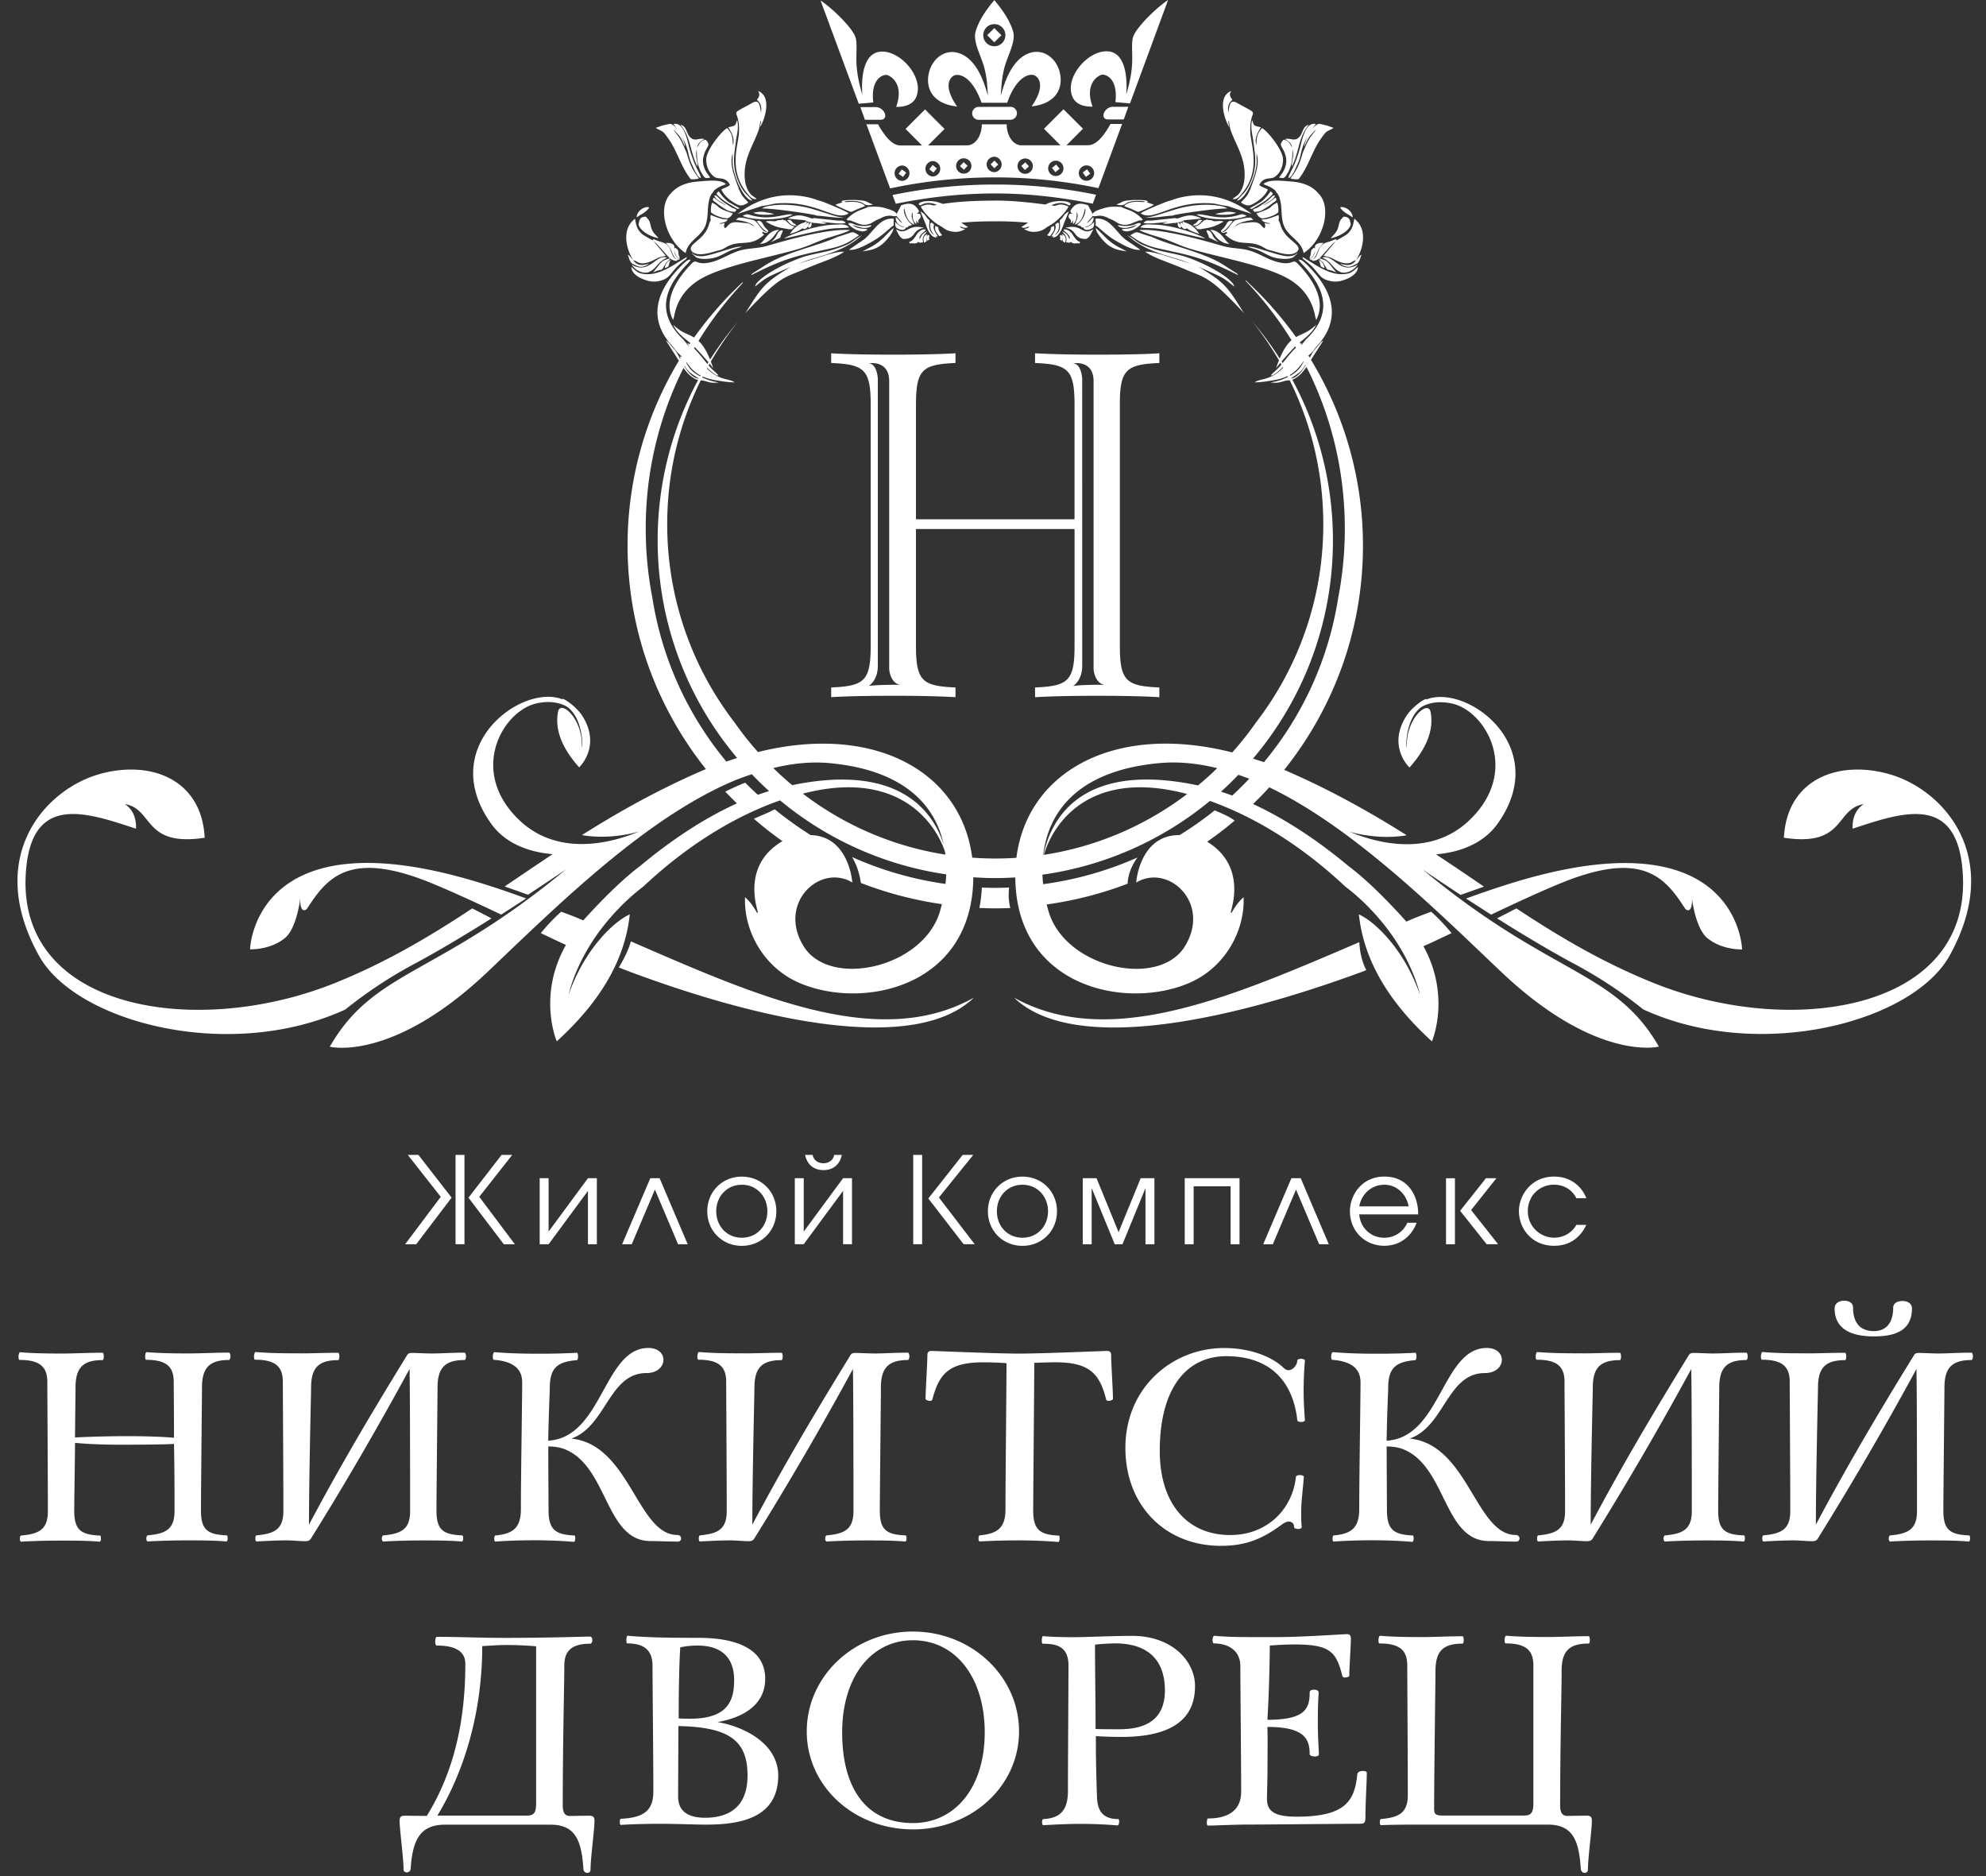 <svg xmlns="http://www.w3.org/2000/svg" width="162" height="153"><rect width="100%" height="100%" fill="#333333" stroke="none"/><g fill="#FFF" fill-rule="evenodd"><path fill-rule="nonzero" d="M48.123 133.467c.26 0 .26.582 0 .582-1.658 0-2.09.754-2.09 1.768 0 1.464-.128 6.182-.128 11.416 0 .366.044.864.582.864l1.552-.022c.3 0 .454.066.454.41 0 .754-.322 3.016-.322 3.986 0 .366-.538.366-.582-.044-.15-2.456-.731-3.62-2.693-3.62H36.3c-1.957 0-2.65 1.142-2.8 3.598-.043.388-.581.366-.581.066 0-.97-.322-3.232-.322-3.986 0-.344.15-.41.454-.41l1.763.018c2.478-4.008 3.143-8.422 3.143-12.408 0-1.164-1.075-1.486-2.327-1.486-.194 0-.15-.71 0-.71 2.133 0 3.209.084 5.642.084 3.641 0 6.286-.106 6.85-.106zm74.737-.07c1.053.088 2.155.105 3.38.105 1.037 0 2.178-.066 3.36-.066.044 0 .088.15.088.3s-.044.3-.088.3c-1.596 0-2.218.604-2.218 2.24v.271c-.005 1.68-.119 5.738-.119 10.681 0 .366.045.865.582.865l1.552-.023c.3 0 .454.067.454.41 0 .755-.322 3.016-.322 3.986 0 .366-.538.366-.582-.044-.15-2.456-.731-3.62-2.693-3.62H115.85c-.97 0-2.046 0-3.21.045-.044 0-.088-.11-.088-.239 0-.15.044-.26.088-.26 1.38-.128 2.196-.432 2.196-1.957v-.522c-.005-3.424-.044-9.07-.044-10.034 0-1.186-.538-1.808-2.262-1.808-.066 0-.088-.128-.088-.26 0-.194.066-.366.128-.366 1.053.088 2.151.106 3.38.106 1.032 0 2.174-.066 3.36-.066.044 0 .088.15.088.3s-.044.3-.088.3c-1.596 0-2.217.603-2.217 2.24 0 .665-.11 8.725-.11 11.155 0 .454.044.626.687.626h6.635c.603 0 .775-.238.775-1.032v-11.2c0-1.186-.537-1.807-2.261-1.807-.066 0-.088-.128-.088-.26 0-.194.066-.366.128-.366zm-48.394-.34c4.783 0 8.658 3.642 8.658 8.144 0 4.48-3.875 7.99-8.658 7.99-4.8 0-8.658-3.51-8.658-7.99 0-4.502 3.858-8.144 8.658-8.144zm35.425.212c.238 0 .3.15.3.366 0 .626-.128 2.367-.128 3.016 0 .088-.172.15-.366.15-.088 0-.172-.023-.194-.106-.494-1.94-.948-2.584-3.857-2.584-.582 0-1.27.022-2.068.088v.169c-.006.733-.039 3.336-.194 5.885 3.06 0 3.447-.882 3.447-2.24 0-.15.172-.216.366-.216.172 0 .366.066.366.238 0 .216-.066.688-.066 2.434 0 1.336.088 2.328.088 2.606 0 .128-.194.172-.322.172-.194 0-.432-.066-.432-.194 0-1.226-.41-2.218-3.447-2.218.031 1.01.009 2.108.009 3.011 0 1.292-.044 2.39-.044 2.822 0 .904.388 1.486 2.411 1.486 3.813 0 4.739-1.142 4.955-3.448.022-.194.238-.282.432-.282s.344.044.344.15c0 .754-.11 2.412-.11 3.576 0 .56-.106.582-.538.582-1.164 0-7.516.066-9.152.066-.903 0-2.777.084-3.143.084-.083 0-.106-.106-.106-.238 0-.128.023-.344.106-.344 1.014 0 2.694-.26 2.694-2.174 0-2.562-.066-8.788-.066-10.251 0-1.209-.904-1.852-2.178-1.852-.044 0-.088-.128-.088-.278 0-.172.066-.344.128-.344.97.088 1.895.106 2.97.106h2.262c1.962 0 5.277-.238 5.62-.238zm-17.563.14c3.276-.008 5.15 2.06 5.15 4.084 0 1.702-.689 4.158-5.987 4.158-.494 0-1.477-.022-2.099-.066v.798c0 1.53.067 3.487.089 4.113.022 1.398.687 1.852 1.723 1.852.066 0 .088.106.088.238 0 .128-.066.283-.127.283a36.48 36.48 0 00-3.038-.128c-.881 0-1.873.044-3.037.11-.044 0-.088-.128-.088-.26 0-.128.044-.238.088-.238 1.142-.066 2.023-.472 2.023-2.284v-.505c.006-2.794.044-8.372.044-9.747 0-1.614-1.075-1.768-2.111-1.768-.044 0-.066-.128-.066-.256 0-.194.044-.366.106-.366.56.067 1.745.089 2.367.089 1.291 0 3.262-.106 4.875-.106zm-41.128-.012c1.551.15 3.487.172 5.748.172 3.663 0 5.47 1.208 5.47 3.337 0 2.112-1.767 3.166-3.896 3.532 2.31.393 4.959 1.839 4.959 4.356 0 3.488-3.121 4.008-5.88 4.008-1.12 0-2.174-.066-3.814-.066-.903 0-2.023.022-3.143.088-.066 0-.084-.105-.084-.238 0-.127.022-.26.084-.26 2.002-.088 2.65-.776 2.65-2.24 0-2.716-.067-8.748-.067-10.233 0-1.164-.56-1.83-2.067-1.83-.044 0-.066-.128-.066-.26 0-.194.044-.366.106-.366zm23.266.37c-3.403 0-5.77 2.994-5.77 7.518 0 4.607 2.001 7.39 5.77 7.39 3.396 0 5.757-2.81 5.855-7.108l.004-.282c0-4.418-2.328-7.518-5.859-7.518zm-19.131 6.997c.003 1.537-.014 3.29-.017 5.096l-.001.68c0 .904.494 1.702 2.195 1.702 1.702 0 3.465-.67 3.465-3.448 0-2.95-1.635-3.941-5.642-4.03zm-13.93-6.609c-.842 0-1.248.044-2.068.088 0 5.428-1.485 10.252-3.663 13.827h7.282c.604 0 .776-.238.776-1.031V134.26a28.067 28.067 0 00-1.834-.1l-.493-.006zm49.61-.132c-.604 0-1.495.066-1.693.106 0 2.24.039 4.407.043 5.893l.001.976c.285.022.818.026 1.487.026h.466c2.65 0 3.703-1.203 3.703-3.165 0-3.294-2.412-3.836-4.007-3.836zm-34.124.176c-.516 0-1.076.066-1.402.15-.066 1.014-.128 3.016-.128 5.794.253.018.593.021.824.022h.124c3.143 0 3.575-1.574 3.575-3.144 0-1.746-.926-2.822-2.993-2.822zm42.962-24.264c2.001 0 3.747.626 4.761 1.53.154.172.326.278.476.278.432 0 .732-.494.732-.776 0-.11.15-.15.3-.15.172 0 .321.044.321.15a30.017 30.017 0 00-.105 2.434c0 .798.044 1.614.105 2.412 0 .105-.15.15-.321.15-.15 0-.3-.045-.3-.15-.388-3.426-2.478-5.212-5.793-5.212-3.209 0-5.426 2.562-5.426 7.734 0 4.308 2.261 6.852 5.748 6.852 3.038 0 5.083-2.134 5.36-4.74 0-.106.173-.15.322-.15.15 0 .322.044.322.15-.088 1.186-.216 1.94-.216 2.91 0 .344 0 .754.044 1.186 0 .088-.128.15-.3.15-.171 0-.321-.066-.321-.15 0-.216-.106-.454-.454-.454-.172 0-.41.128-.688.344-1.486 1.076-2.821 1.635-4.823 1.635-4.544 0-7.798-3.276-7.798-7.989 0-4.912 3.813-8.144 8.054-8.144zm-9.54.238c.239 0 .323.128.323.344 0 .626.15 2.928.15 3.554 0 .088-.173.172-.366.172-.089 0-.172-.022-.194-.128-.538-2.134-1.402-3.016-4.135-3.016-.516 0-1.098.022-1.724.044v.244c-.008 2.031-.088 10.606-.088 11.776 0 1.596.538 2.002 2.09 2.068.043 0 .066.11.066.238s-.045.282-.11.282a39.75 39.75 0 00-3.21-.128c-.97 0-2.045.022-3.21.088-.043 0-.087-.105-.087-.238 0-.15.044-.26.088-.26 1.402-.128 2.111-.56 2.111-2.112 0-2.54.084-9.996.084-11.931a25.64 25.64 0 00-1.886-.07c-2.756 0-3.598.881-4.157 3.015-.022.106-.106.128-.194.128-.172 0-.366-.088-.366-.172 0-.626.15-2.928.15-3.554 0-.216.083-.344.321-.344.334 0 4.95.204 6.994.216h.179c1.94 0 6.828-.216 7.172-.216zm-37.43-.242c1.724 0 1.614 2.046-.15 2.046-3.08 0-3.275 4.352-6.136 5.344 4.783.471 5.383 7.861 8.658 7.861.388 0 .41.538.044.538-.798 0-1.657-.044-2.24-.044-3.768 0-3.446-6.31-7.193-7.562a4.01 4.01 0 00-1.142-.15c0 1.79.022 4.674.022 5.19 0 1.596.56 2.002 2.112 2.068.044 0 .066.11.066.238s-.044.282-.106.282a39.75 39.75 0 00-3.21-.128c-.97 0-2.045.022-3.209.106-.044 0-.083-.106-.083-.238 0-.15.044-.26.083-.26 1.402-.128 2.09-.582 2.09-2.134 0-2.712.106-8.854.106-10.34 0-.776-.322-1.702-2.306-1.852-.066 0-.088-.128-.088-.26 0-.194.066-.366.128-.366 1.054.088 2.151.128 3.381.128a55.455 55.455 0 003.355-.075c.044 0 .088.15.088.3s-.044.3-.088.3c-1.596.128-2.218.626-2.218 2.262 0 .344-.083 1.83-.127 4.308 4.434-.26 4.522-7.562 8.164-7.562zm68.39 0c1.723 0 1.613 2.046-.15 2.046-3.082 0-3.276 4.352-6.136 5.344 4.778.471 5.382 7.861 8.657 7.861.388 0 .41.538.044.538-.798 0-1.657-.044-2.239-.044-3.769 0-3.447-6.31-7.194-7.562a4.01 4.01 0 00-1.142-.15c0 1.79.022 4.674.022 5.19 0 1.596.56 2.002 2.112 2.068.044 0 .066.11.066.238s-.044.282-.11.282a39.75 39.75 0 00-3.21-.128c-.97 0-2.045.022-3.209.106-.044 0-.088-.106-.088-.238 0-.15.044-.26.088-.26 1.402-.128 2.09-.582 2.09-2.134 0-2.712.105-8.854.105-10.34 0-.776-.321-1.702-2.305-1.852-.066 0-.088-.128-.088-.26 0-.194.066-.366.128-.366 1.053.088 2.15.128 3.38.128a55.687 55.687 0 003.36-.075c.044 0 .088.15.088.3s-.044.3-.088.3c-1.592.128-2.218.626-2.218 2.262 0 .344-.088 1.83-.127 4.308 4.434-.26 4.522-7.562 8.164-7.562zm-109.32.34c1.076.087 2.173.105 3.403.105 1.036 0 2.174-.066 3.337-.066.044 0 .106.15.106.3s-.066.3-.106.3c-1.573 0-2.217.604-2.217 2.24v.139c-.008 1.261-.084 8.643-.084 9.9 0 1.574.538 1.962 2.112 2.024.044 0 .066.128.066.26 0 .128-.044.238-.11.238-1.076-.088-2.09-.088-3.21-.088-.97 0-2.045.022-3.209.088-.044 0-.105-.105-.105-.238 0-.15.066-.26.105-.26 1.38-.128 2.196-.432 2.196-1.962v-.788c-.002-1.384-.008-3.09-.044-4.706-1.076.062-3.66.062-4.391.062-1.225 0-2.605-.044-3.68-.15-.023 2.306-.067 4.846-.067 5.538 0 1.574.56 1.962 2.112 2.024.044 0 .066.128.066.26 0 .128-.044.238-.106.238-1.054-.088-2.09-.088-3.21-.088-.97 0-2.045.022-3.208.088-.045 0-.089-.106-.089-.238 0-.15.044-.26.089-.26 1.38-.128 2.195-.432 2.195-1.962v-.522c-.004-3.424-.044-9.07-.044-10.034 0-1.186-.538-1.808-2.262-1.808-.066 0-.088-.128-.088-.26 0-.194.066-.366.128-.366 1.054.088 2.151.106 3.381.106 1.032 0 2.173-.066 3.36-.066.043 0 .087.15.087.3s-.044.3-.088.3c-1.596 0-2.217.603-2.217 2.24v.104c-.004.491-.024 2.13-.044 3.965a92.647 92.647 0 014.263-.106c1.401 0 2.777.044 3.813.128 0-2.134-.022-4.048-.022-4.546 0-1.186-.516-1.808-2.262-1.808-.044 0-.066-.128-.066-.26 0-.194.044-.366.11-.366zm113.446-.01c1.053.089 2.155.106 3.38.106 1.041.018 2.183-.044 3.364-.044.044 0 .088.15.088.3s-.044.3-.088.3c-1.595 0-2.217.604-2.217 2.24v.067c-.013.79-.172 7.41-.172 11.11 2.345-4.418 4.823-8.66 7.97-13.766.106-.194.194-.238.472-.238.26 0 1.12.044 1.53.044.86 0 1.573-.066 2.733-.066.044 0 .105.15.105.3s-.066.3-.105.3c-1.574 0-2.218.604-2.218 2.24 0 .666-.088 8.721-.088 10.04 0 1.574.538 1.962 2.112 2.023.044 0 .066.128.066.26 0 .129-.044.239-.106.239-1.076-.088-2.09-.088-3.21-.088-.97 0-2.045.022-3.208.088-.045 0-.11-.106-.11-.238 0-.15.065-.26.11-.26 1.38-.128 2.195-.433 2.195-1.963v-2.01c-.003-3.002-.01-8.119-.044-9.6a273.08 273.08 0 01-8.032 13.806c-.106.194-.26.238-.494.238-.432 0-.992-.066-1.507-.066-.798 0-1.552.044-2.456.088-.044 0-.088-.105-.088-.238 0-.15.044-.26.088-.26 1.38-.128 2.196-.432 2.196-1.962v-.521c-.005-3.424-.045-9.071-.045-10.035 0-1.186-.537-1.807-2.26-1.807-.067 0-.09-.128-.09-.26 0-.195.067-.367.129-.367zm-68.385 0c1.054.089 2.151.106 3.381.106 1.036.018 2.178-.044 3.364-.044.044 0 .088.15.088.3s-.044.3-.088.3c-1.592 0-2.218.604-2.218 2.24 0 .3-.172 7.323-.172 11.177 2.346-4.418 4.823-8.66 7.97-13.766.106-.194.194-.238.472-.238.26 0 1.12.044 1.53.044.86 0 1.574-.066 2.733-.066.044 0 .106.15.106.3s-.066.3-.106.3c-1.574 0-2.217.604-2.217 2.24 0 .666-.089 8.721-.089 10.04 0 1.574.538 1.962 2.112 2.023.044 0 .066.128.066.26 0 .129-.044.239-.106.239-1.075-.088-2.09-.088-3.209-.088-.97 0-2.045.022-3.21.088-.043 0-.11-.106-.11-.238 0-.15.067-.26.11-.26 1.38-.128 2.196-.433 2.196-1.963v-2.328c-.003-3.032-.011-7.852-.044-9.281a271.55 271.55 0 01-8.032 13.805c-.106.194-.26.238-.493.238-.432 0-.992-.066-1.508-.066-.798 0-1.552.044-2.455.088-.044 0-.084-.105-.084-.238 0-.15.044-.26.084-.26 1.38-.128 2.195-.432 2.195-1.962v-.796c-.006-3.443-.044-8.822-.044-9.76 0-1.186-.538-1.807-2.262-1.807-.066 0-.088-.128-.088-.26 0-.195.066-.367.128-.367zm-36.165 0c1.054.089 2.151.106 3.381.106 1.04.018 2.182-.044 3.364-.044.044 0 .088.15.088.3s-.044.3-.088.3c-1.596 0-2.218.604-2.218 2.24 0 .3-.172 7.323-.172 11.177 2.346-4.418 4.823-8.66 7.97-13.766.106-.194.194-.238.472-.238.26 0 1.12.044 1.53.044.86 0 1.573-.066 2.733-.066.044 0 .106.15.106.3s-.066.3-.106.3c-1.574 0-2.218.604-2.218 2.24 0 .666-.088 8.721-.088 10.04 0 1.574.538 1.962 2.112 2.023.044 0 .066.128.066.26 0 .129-.044.239-.106.239-1.075-.088-2.09-.088-3.209-.088-.97 0-2.045.022-3.21.088-.043 0-.11-.106-.11-.238 0-.15.067-.26.11-.26 1.38-.128 2.196-.433 2.196-1.963v-2.328c-.003-3.032-.011-7.852-.044-9.281-2.477 4.546-5.166 9.22-8.032 13.805-.106.194-.26.238-.493.238-.432 0-.992-.066-1.508-.066-.798 0-1.552.044-2.455.088-.045 0-.089-.105-.089-.238 0-.15.044-.26.089-.26 1.38-.128 2.195-.432 2.195-1.962v-.521c-.004-3.424-.044-9.071-.044-10.035 0-1.186-.538-1.807-2.262-1.807-.066 0-.088-.128-.088-.26 0-.195.066-.367.128-.367zm122.919 0c1.053.089 2.151.106 3.38.106 1.037.018 2.179-.044 3.364-.044.044 0 .089.15.089.3s-.045.3-.089.3c-1.595 0-2.217.604-2.217 2.24v.067c-.013.79-.172 7.41-.172 11.11 2.345-4.418 4.823-8.66 7.97-13.766.106-.194.194-.238.472-.238.26 0 1.12.044 1.53.044.86 0 1.573-.066 2.733-.066.044 0 .105.15.105.3s-.066.3-.105.3c-1.574 0-2.218.604-2.218 2.24 0 .666-.088 8.721-.088 10.04 0 1.574.538 1.962 2.112 2.023.044 0 .066.128.066.26 0 .129-.044.239-.106.239-1.076-.088-2.09-.088-3.21-.088-.969 0-2.045.022-3.208.088-.044 0-.11-.106-.11-.238 0-.15.066-.26.11-.26 1.38-.128 2.195-.433 2.195-1.963v-2.01c-.003-3.002-.01-8.119-.044-9.6a273.08 273.08 0 01-8.032 13.806c-.106.194-.26.238-.494.238-.432 0-.992-.066-1.507-.066-.798 0-1.552.044-2.456.088-.044 0-.088-.105-.088-.238 0-.15.044-.26.088-.26 1.38-.128 2.196-.432 2.196-1.962v-.521c-.005-3.424-.044-9.071-.044-10.035 0-1.186-.538-1.807-2.262-1.807-.066 0-.088-.128-.088-.26 0-.195.066-.367.128-.367zm6.656-4.184c.388 0 .732.172.732.56 0 1.142.494 1.918 1.702 1.918.97 0 1.573-.644 1.573-1.918 0-.366.366-.538.754-.538.432 0 .776.216.776.604 0 1.83-1.402 2.284-3.099 2.284-1.658 0-3.21-.472-3.21-2.284-.003-.376.304-.589.67-.621l.102-.005zM60.51 95.957c1.596 0 2.817 1.222 2.817 2.827s-1.23 2.818-2.817 2.818c-1.583 0-2.817-1.213-2.817-2.818s1.221-2.826 2.817-2.826zm22.892 0c1.6 0 2.817 1.222 2.817 2.827s-1.23 2.818-2.817 2.818c-1.583 0-2.817-1.213-2.817-2.818s1.22-2.826 2.817-2.826zm43.372-.004c1.252 0 2.204.702 2.627 1.764h-.815c-.542-1.062-1.565-1.102-1.812-1.102-1.252 0-2.147.957-2.147 2.147a2.15 2.15 0 002.147 2.174c.736 0 1.428-.366 1.812-1.045h.807v.004c-.366.798-1.142 1.702-2.619 1.702-1.838 0-2.874-1.42-2.874-2.826 0-1.288.996-2.818 2.874-2.818zm-13.855 0c2.037 0 2.777 1.694 2.764 3.083h-4.81v.004c.089 1.071.918 1.9 2.046 1.9.846 0 1.547-.48 1.878-1.221h.758c-.432 1.16-1.415 1.878-2.636 1.878-1.582 0-2.804-1.199-2.804-2.817 0-1.327.975-2.827 2.804-2.827zm-59.114.133l2.292 5.388h-.785l-1.89-4.462-1.892 4.462h-.784l2.3-5.388h.759zm-19.674-1.9l2.707 3.483-2.888 3.805h-.903l2.905-3.871-2.69-3.418h.869zm66.978 1.9v5.388h-.727v-4.727h-3.015v4.727h-.727v-5.388h4.47zm-56.359 0v4.352l3.21-4.352h.727v5.388h-.727v-4.352l-3.21 4.352h-.727v-5.388h.727zm44.695 0l1.799 4.4 1.803-4.4h1.12v5.388h-.728v-4.581l-1.878 4.58h-.63l-1.882-4.58v4.58h-.728v-5.387h1.124zm16.655 0l2.292 5.388h-.785l-1.89-4.462-1.892 4.462h-.785l2.301-5.388h.759zm12.58.004v5.384h-.727V96.09h.728zm-76.896-1.905l-2.69 3.418 2.906 3.87h-.904l-2.883-3.8 2.702-3.488h.869zm-3.897 0v7.284h-.728v-7.284h.728zm27.675 1.9v4.353l3.209-4.352h.727v5.383h-.727v-4.351l-3.21 4.351h-.727v-5.383h.728zm13.828-1.9l-2.803 3.475 2.922 3.81h-.903l-2.883-3.73 2.803-3.555h.864zm-4.17 0v7.284h-.727v-7.284h.727zm46.846 1.9l-2.067 2.598 2.204 2.786h-.935l-2.164-2.724 2.107-2.66h.855zm-61.556.534c-1.156 0-2.008.864-2.08 2.008l-.005.157c0 1.222.877 2.156 2.085 2.156 1.212 0 2.085-.934 2.085-2.156 0-1.221-.877-2.165-2.085-2.165zm22.892 0c-1.156 0-2.009.864-2.08 2.008l-.005.157c0 1.222.877 2.156 2.085 2.156 1.212 0 2.085-.934 2.085-2.156 0-1.221-.877-2.165-2.085-2.165zm29.521 0c-1.031 0-1.869.741-2.045 1.764h4.025c-.207-1.094-1.045-1.764-1.98-1.764zM66.29 94.185c.08.463.472.68.877.68.406 0 .798-.217.877-.68h.622c-.097.552-.511 1.24-1.494 1.24s-1.398-.688-1.495-1.24h.613z"/><path d="M105.94 21.169c.019 0 .054.008.05.004.048.013.096.022.145.035.29.128.996.926 1.186 1.151 1.388 1.658 2.032 3.74.14 5.825-.374.414-.246.383-.674.767l-.057.054.04.066c.012-.004.025-.006.057-.019l-.029.063.038.062c.116-.217.222-.416.326-.566.101-.132.247-.282.366-.427.15-.181.225-.309.419-.415-.335.526-.672 1.05-1.008 1.575a29.18 29.18 0 014.239 15.163c0 6.905-2.407 13.25-6.427 18.28.075.031.15.058.224.093 3.717 1.623 6.868 3.408 9.77 5.238-1.645.287-3.39.075-4.674-.295 2.685 1.128 6.833 1.926 9.822-.962 4.144-4.003 1.296-8.867-1.428-9.48-1.09-.242-1.883-.061-2.438.23-1.336.833-1.389 3.28-1.265 3.333-.124-2.28 1.737-3.928 1.935-2.87.212 1.142-.044 2.637-1.724 4.52 0 0-1.82-1.694-.282-4.163.498-.798 1.605-1.534 1.662-1.41-.018.012-.026.026-.04.039 3.276-1.367 10.36 3.81 5.841 10.123-1.186 1.654-3.134 2.328-5.016 2.492.887.584 1.761 1.171 2.624 1.756l1.286.876-1.905.674a271.938 271.938 0 01-2.449-1.63l-.645-.437.475.39c10.22 8.341 15.22 7.862 18.793 14.05 0 0-5.1 1.3-12.942-6.169-5.427-5.167-12.074-11.72-18.837-14.978-.427.472-.872.922-1.326 1.363 2.806 1.293 5.356 3.072 7.433 4.768l.409.337c.004.005-.01-.008.009.005 1.838 1.38 3.874 3.615 4.46 4.26.005.008.01.012.018.021.066.07.128.137.181.199.494-.22.79-.349 2.015-.807.586.502 1.194 1.168 1.666 1.746-1.415.67-1.684.802-2.292 1.067 2.27 4.118.692 7.76.692 7.76-4.316-3.92-5.656-7.504-5.956-10.357 1.486.688 3.805 3.095 4.977 6.552l-.002-.005c-.022-.116-.393-1.88-1.793-4.118l-.149-.233a1.81 1.81 0 00-.066-.102l-.256-.38c-.026-.034-.053-.065-.075-.1l-.231-.318-.245-.322-.053-.066a18.17 18.17 0 00-.542-.653c-.04-.048-.075-.092-.114-.136-.177-.203-.37-.401-.565-.604-.057-.062-.11-.12-.167-.177-.252-.25-.52-.507-.803-.758a14.397 14.397 0 00-1.022-.842c-2.561-2.408-6.357-5.313-11.047-6.989a27.418 27.418 0 01-13.661 6.014c.009.26.03.52.057.776a28.31 28.31 0 007.697-2.178c-.454.604-.776 1.38-.807 2.139a30.238 30.238 0 01-6.6 1.693c.05.198.102.392.16.586 1.362 4.59 8.997 6.301 11.126 2.805 2.13-3.493-1.34-6.755-3.985-5.181 0 0 .264-3.898 3.54-3.867a28.336 28.336 0 002.865-2.02c.388.172.78.331 1.155.534.163.088.322.194.476.3a28.569 28.569 0 01-2.252 1.728c.008 0 .017.005.026.009 2.64 1.636 2.34 4.264 1.896 5.745.026.013.048.031.074.044.344-.626.684-1.023.98-1.274.114 2.69-1.469 5.68-4.36 6.958-5.15 2.275-14.19.432-14.261-8.572-.542.031-1.085.053-1.636.053-.604 0-1.199-.026-1.79-.066-.061 9.017-9.111 10.86-14.26 8.585-2.892-1.279-4.474-4.273-4.36-6.958.296.251.635.648.979 1.274.026-.013.048-.03.075-.044-.432-1.438-.727-3.956 1.67-5.598l.225-.147.11-.049a30.696 30.696 0 01-2.34-1.834c.502-.238 1.036-.419 1.52-.688.062-.026.128-.048.195-.075.925.754 1.9 1.456 2.922 2.095 3.139.084 3.395 3.862 3.395 3.862-2.645-1.574-6.115 1.685-3.985 5.181 2.129 3.497 9.764 1.781 11.126-2.804.057-.199.115-.401.163-.609a30.25 30.25 0 01-6.608-1.728c-.048-.388-.22-1.296-.718-2.112a28.305 28.305 0 007.621 2.191c.031-.26.049-.52.058-.78a27.427 27.427 0 01-13.551-6.032c-4.743 1.667-8.574 4.603-11.157 7.028-.287.22-.618.481-1.023.843-.282.25-.551.502-.802.758-.062.062-.11.119-.168.176-.194.203-.388.406-.564.604-.04.049-.075.093-.115.137a16.7 16.7 0 00-.542.653l-.053.066c-.19.238-.366.476-.529.71-1.752 2.497-2.231 4.598-2.283 4.844l-.004.017.12-.335c1.164-3.157 3.269-5.384 4.709-6.136l.152-.075c-.3 2.853-1.636 6.438-5.956 10.358 0 0-1.605-3.704.75-7.862-.468-.207-.838-.384-2.05-.961.471-.578 1.08-1.244 1.666-1.746 1.036.383 1.406.538 1.798.71l.045-.052.048-.054.018-.022c.586-.644 2.623-2.875 4.46-4.26.014-.013.005 0 .01-.004 2.168-1.817 4.91-3.77 7.952-5.154-.326-.313-.644-.63-.952-.957.445-.22.89-.428 1.34-.617.097-.04.194-.071.29-.11.332.339.675.665 1.028.987.304-.11.608-.212.913-.309-.485-.436-.953-.9-1.407-1.37-.52.171-1.04.356-1.538.568-7.137 3.042-14.221 10.035-19.943 15.485-7.842 7.47-12.942 6.169-12.942 6.169 3.568-6.21 8.57-5.731 18.788-14.071l.474-.391-.644.437c-.638.43-1.254.84-1.854 1.237l-.595.393-1.904-.674c1.282-.869 2.583-1.75 3.91-2.633-1.883-.163-3.831-.833-5.017-2.49-4.518-6.32 2.566-11.491 5.84-10.124-.012-.014-.021-.027-.039-.04.058-.124 1.164.613 1.662 1.41 1.407 2.258.005 3.867-.245 4.126l-.037.037c-1.68-1.883-1.935-3.377-1.724-4.52.199-1.058 2.06.591 1.936 2.871.123-.053.066-2.5-1.266-3.333-.555-.291-1.348-.477-2.437-.23-2.725.613-5.572 5.477-1.429 9.48 2.99 2.888 7.137 2.086 9.822.961-1.283.37-3.028.582-4.677.296 2.9-1.83 6.052-3.616 9.768-5.238.12-.053.234-.093.349-.141-3.999-5.027-6.392-11.35-6.392-18.233a29.165 29.165 0 014.185-15.073l.338.527c-.463-.727-.93-1.45-1.393-2.178.194.106.269.234.418.415.12.145.265.295.366.427.117.17.237.399.37.648l.036-.054-.07-.153c.07.03.047.004.121.06l.035-.049a3.127 3.127 0 00-.117-.112c-.423-.384-.3-.353-.674-.767-1.892-2.086-1.248-4.167.14-5.825.19-.225.895-1.023 1.186-1.15.049-.014.097-.023.146-.036-.005.004.03-.004.048-.004-.017.057-.008.048-.057.128l-.18.207c-1.658 1.715-2.765 3.84-.41 6.124.11.108.276.32.47.577l.02-.034a2.522 2.522 0 01-.12-.217c.062.037.125.078.187.124l.072-.103c-.492-.407-1.067-.805-1.401-1.489.818.743 1.156.697 1.71 1.042a29.928 29.928 0 013.195-3.775l.35-.344.405-.393.022.066a29.097 29.097 0 00-3.61 4.718c.41.377.708.945.943 1.526a27.661 27.661 0 012.27-3.082 26.686 26.686 0 00-2.208 3.24c.073.189.14.378.203.56a4.532 4.532 0 00-.303-.386l-.083.144c.048.056.096.111.148.167.229.256.467.41.66.644-.158-.004-.1.053-.427-.185a4.629 4.629 0 01-.493-.42l-.028.052c1.048.987 1.661.758 2.271 1.118-.361.026-1.23-.11-1.595-.177a4.402 4.402 0 01-1.02-.293l-.036.068c.148.07.315.14.504.212.216.084.582.15.838.216-.771.053-.785-.07-1.362-.185-.04.002-.073.004-.102.004a26.39 26.39 0 00-2.733 11.733 26.419 26.419 0 005.489 16.156c.472.677.976 1.329 1.508 1.955l.405.465c9.5-2.363 16.584 1.605 17.474 8.611a25.26 25.26 0 003.606.014c.89-7.046 8.04-11.028 17.606-8.594a25.94 25.94 0 001.944-2.451 26.425 26.425 0 005.484-16.151c0-4.216-.984-8.203-2.737-11.747a.84.84 0 01-.199.005c-.577.115-.59.238-1.362.185.256-.066.622-.132.838-.216a6.68 6.68 0 00.584-.25l-.035-.069a4.163 4.163 0 01-1.1.332c-.366.066-1.235.203-1.596.177.623-.367 1.249-.121 2.337-1.18-.008-.02-.018-.037-.027-.054-.199.195-.39.363-.56.484-.326.238-.269.18-.428.185.194-.233.432-.388.662-.644l.207-.238-.08-.141a4.946 4.946 0 00-.361.454c.073-.214.153-.437.24-.658a26.37 26.37 0 00-2.175-3.173 27.61 27.61 0 012.238 3.02c.241-.577.546-1.13.964-1.487a29.13 29.13 0 00-3.42-4.493l-.324-.343.008-.057.477.454a29.963 29.963 0 013.624 4.184c.518-.305.86-.29 1.648-1.005-.322.657-.865 1.051-1.344 1.442.025.034.05.07.074.106l.124-.08a2.194 2.194 0 01-.079.146c.01.013.018.027.027.04.174-.228.32-.413.422-.512 2.354-2.284 1.247-4.409-.41-6.124l-.18-.207c-.05-.08-.04-.071-.058-.128zM16.697 68.32c-5.043.767-4.156-2.359-6.51-2.743.828.543.93 1.451.908 2.007-4.14-1.367-8.65-2.937-8.998 3.8-.568 11.072 14.08 13.299 25.282 8.761 3.963-1.603 7.298-3.552 10.504-5.642l.64-.42 1.573.811c-2.57 1.618-4.686 2.853-6.33 3.73a36.457 36.457 0 00-5.598 3.704c-9.474 4.343-21.958 1.036-24.973-4.36-4.474-8.017.419-13.56 4.902-14.833 4.113-1.169 8.35.352 8.6 5.185zm137.418-5.185c4.479 1.274 9.376 6.816 4.902 14.823-3.015 5.397-15.5 8.709-24.977 4.361a36.224 36.224 0 00-5.59-3.695c-1.541-.822-3.501-1.959-5.854-3.431l-.476-.299 1.574-.811c3.407 2.248 6.916 4.352 11.144 6.062 11.201 4.533 25.85 2.306 25.276-8.76-.348-6.734-4.857-5.168-8.997-3.801-.022-.556.08-1.464.908-2.007-2.354.388-1.468 3.51-6.51 2.743.255-4.833 4.491-6.354 8.6-5.185zM110.869 76.84c.01.035.013.074.018.114.048.723.216 1.504.564 2.16-.137.054-.273.11-.414.164-12.07 4.431-23.765 6.455-28.319 2.085 7.785 4.3 17.717-.048 28.151-4.523zm-59.405-.067c10.364 4.498 20.243 8.911 27.98 4.586-4.506 4.37-16.069 2.346-28.002-2.086-.322-.119-.64-.247-.96-.374.405-.68.766-1.39.982-2.126zm90.641.64v.013s-1.498.073-2.71-.822l-.15-.117-.009-.009c-.887-.781-1.184-2.9-1.225-3.222l-.003-.016.007.097c.028.605-.139 1.066-.473.841l-.065-.05-.245-.375c-1.599-2.4-3.564-4.386-10.14-1.636-1.803.754-3.624 1.605-5.462 2.474l-2.041-1.31a72.31 72.31 0 014.046-1.362c17.847-5.38 18.453 5.074 18.47 5.494zM38.87 71.91c1.349.406 2.698.864 4.047 1.362-.706.459-1.389.904-2.037 1.314-1.834-.868-3.659-1.72-5.462-2.473-6.803-2.845-8.667-.622-10.304 1.885l-.082.125-.068.053c-.332.219-.497-.241-.469-.843l.007-.116c-.02.17-.282 2.269-1.12 3.153l-.108.104-.01.008-.15.117c-1.211.895-2.715.818-2.715.818v-.013c.018-.42.629-10.874 18.47-5.494zm43.447.472a4.599 4.599 0 00.093 1.67c-.406.014-.816.027-1.226.027-.436 0-.864-.013-1.296-.03.106-.525.172-1.08.203-1.667.362.013.727.026 1.093.026.38 0 .759-.013 1.133-.026zm12.22-10.146c-6.608.617-9.024 3.964-9.438 7.483.009 0 .017-.005.026-.005.454-2.288 2.517-7.742 12.471-5.688l.124.031a25.24 25.24 0 001.569-1.41c-1.596-.398-3.183-.556-4.752-.41zm-9.38 7.478a25.804 25.804 0 0011.68-4.96c-8.123-2.165-11.02 2.628-11.68 4.96zM65.49 64.723a25.707 25.707 0 0011.629 4.974l-.04-.26c-.82-2.404-3.861-6.72-11.589-4.714zm-1.95-2.193l-.464.107.501.478c.339.314.687.619 1.042.916 8.737-1.807 11.468 2.18 12.323 4.73l.037.114-.044-.194c-.736-3.053-3.192-5.772-8.884-6.407l-.368-.038c-1.369-.127-2.752-.007-4.143.294zm37.478.654c-.459.476-.93.94-1.42 1.38.309.097.613.203.917.318.48-.446.94-.904 1.389-1.376-.013-.004-.027-.013-.04-.018-.277-.101-.564-.202-.846-.304zm5.554-33.261l-.017.024c-.216.318-.476.622-.754.807-.162.108-.222.154-.386.21a27.473 27.473 0 013.313 13.115c0 6.786-2.456 12.99-6.52 17.791.3.097.6.185.895.287a27.61 27.61 0 006.057-13.413c.353-1.821.538-3.7.538-5.626 0-4.753-1.128-9.239-3.126-13.195zm-50.818.08l-.193.394a29.202 29.202 0 00-2.888 12.712c0 1.927.185 3.805.538 5.626a27.584 27.584 0 006.039 13.373c.291-.101.586-.198.882-.29a27.435 27.435 0 01-6.485-17.748 27.4 27.4 0 013.3-13.08l-.06-.015c-.19-.062-.247-.106-.419-.22-.26-.175-.506-.454-.714-.751zm38.815-1.193v.794c-2.627.111-3.194.503-3.222 3.181V52.66c0 2.808.497 3.267 3.013 3.395l.209.01v.793c-1.038-.07-2.776-.11-4.7-.114h-.781c-1.583.004-3.23.035-4.38.098l-.278.016v-.794c2.627-.111 3.193-.503 3.221-3.181l.001-.223v-9.515H74.717v9.515c0 2.808.498 3.267 3.014 3.395l.209.01v.793c-1.134-.074-2.94-.113-4.658-.115h-.778c-1.784.005-3.431.036-4.486.1l-.217.015v-.794c2.627-.111 3.193-.503 3.221-3.181l.001-.223V33.007c0-2.807-.497-3.266-3.014-3.394l-.208-.01v-.793c1.106.075 3.028.114 5.087.114 1.699 0 3.542-.03 4.778-.098l.274-.016v.794c-2.627.111-3.193.503-3.221 3.181l-.002.222v9.344h12.934v-9.344c0-2.807-.497-3.266-3.014-3.394l-.208-.01v-.793c1.243.075 3.227.114 5.052.114 2.076 0 3.98-.035 5.087-.114zm-7.02.825l-.025.004c.653 0 .744 1.1.753 1.238l.001 23.405c0 1.252-.75 1.662-.75 1.662.032-.007.464-.101 2.549-.101-.764-.145-.863-1.15-.872-1.268l-.001-.01V31.093c0-1.658-1.448-1.492-1.655-1.46zm-16.672 0l-.025.004c.653 0 .745 1.1.753 1.238l.001.014v23.39c0 1.253-.75 1.663-.75 1.663.031-.007.46-.101 2.549-.101-.76-.145-.863-1.15-.872-1.268l-.001-.01V31.093c0-1.658-1.448-1.492-1.655-1.46zm-15.037.202l-.02.036c.307.498.682.941 1.183 1.015l.003-.008.018.011c-.61-.41-.865-.527-1.184-1.054zm50.643-.09l-.065.109c-.296.484-.54.617-1.079.973l.02.039-.114.023c.541-.069.937-.567 1.257-1.105l-.019-.039zm-50.49-.209l-.008.014-.015.029c.206.335.377.71 1.14 1.11l.037-.067c-.578-.299-.86-.696-1.154-1.086zm50.342-.075l-.126.164c-.258.343-.524.685-1.008.956l.037.065c.758-.417.888-.807 1.113-1.152l-.016-.033zm-49.662-1.159l-.002.011-.056.095c.247.244.483.53.7.792.134.165.257.323.386.48l.087-.14a31.93 31.93 0 00-1.115-1.238zm48.983-.056l.043-.042c-.177.166-.742.789-1.157 1.271.029.043.057.087.084.132.11-.132.214-.267.328-.407.235-.284.492-.595.76-.853-.018-.034-.038-.067-.058-.101zm-5.96-8.2c.82.239 1.511.173 2.248.393.828.247 1.538.772 2.389.957 1.217.269 1.067-.362 1.543.123 1.049 1.08 2.371 2.902 1.49 4.568 0 0-.08-.247-.084-.282-.234-1.314-.957-2.32-2.067-2.998-1.883-1.15-5.855-1.834-8.165-2.531-.687-.207-1.401-.551-2.089-.798-.516-.185-1.631-.472-2.037-.719 1.746-.132 4.902.745 6.771 1.288zm-30.655-1.3l.304.013c-.406.247-1.521.534-2.037.719-.687.247-1.402.59-2.09.798-2.31.697-6.281 1.38-8.163 2.53-1.111.68-1.834 1.685-2.068 3a4.902 4.902 0 01-.083.281c-.882-1.666.44-3.487 1.49-4.568.476-.485.326.146 1.542-.123.851-.185 1.56-.71 2.39-.957.736-.22 1.428-.154 2.248-.392 1.661-.482 4.34-1.23 6.14-1.296l.327-.005zm1.265.432c-1.292 1.169-2.742 1.535-4.28 1.997a13.48 13.48 0 00-.98.37c.46-.171.975-.321 1.359-.44.348-.11.678-.203.983-.313.467-.11 1.058-.304 1.459-.26-.68.502-1.896.846-3.21 1.415-1.688.728-1.97.512-4.826 3.572 1.27-2.024 1.49-2.443 3.588-3.695.062-.036.123-.066.19-.097-.772.326-1.614.7-1.95.881-.48.26-.678.503-1.07.759.04-.075.08-.154.119-.23.71-.908 3.046-1.984 4.166-2.283.758-.203 1.45-.287 2.243-.538 1.596-.52 1.2-.556 2.209-1.138zm21.657 0c1.01.582.613.617 2.209 1.138.793.251 1.486.335 2.244.538 1.12.3 3.456 1.375 4.165 2.284l.12.229c-.393-.256-.591-.498-1.072-.759-.335-.18-1.177-.555-1.948-.881.066.03.128.061.19.097 2.098 1.252 2.318 1.67 3.588 3.695-2.857-3.06-3.139-2.844-4.827-3.572-1.314-.569-2.53-.913-3.21-1.415.402-.044.992.15 1.46.26.304.11.634.203.983.313.383.119.899.269 1.357.44a13.348 13.348 0 00-.978-.37c-1.539-.462-2.989-.828-4.28-1.997zm-35.935 1.777c-.031.146-.044.159-.238.304-.106.084-.203.155-.313.256-.869.78-.78 1.19-1.698 1.398-.533.119-.908.009-1.3-.141-.29-.11-.974-.441-.979-1.006.432.384.534.499.961.565 1.323.207 2.557-.798 3.567-1.376zm50.214 0c1.01.578 2.243 1.583 3.566 1.376.427-.066.529-.181.96-.565-.004.565-.687.895-.978 1.006-.392.15-.767.26-1.3.14-.917-.207-.829-.617-1.697-1.397-.11-.101-.208-.172-.313-.256-.19-.145-.208-.158-.238-.304zm-12.308-1.645c1.728.79 4.25 1.248 5.894 2.306.282.186.568.366.855.552.401.224.33.308.154.19-1.882-.927-2.98-1.385-5.206-1.848-1.428-.344-2.076-.322-3.43-1.323.657-.388.305-.295 1.733.123zm-23.866-.123c-1.354 1-2.002.979-3.43 1.323-2.226.463-3.324.921-5.206 1.847-.176.12-.247.035.154-.19.287-.185.573-.365.856-.55 1.644-1.059 4.165-1.517 5.893-2.307 1.429-.418 1.076-.511 1.733-.123zm40.64 2.412c.008-.005.048-.022-.01.044-.313.44-.864.674-1.291.569-.714-.283-.701-.798-1.548-1.204.9-.326 1.424 1.393 2.848.59zM54.41 21.01c-.847.406-.833.921-1.547 1.204-.428.105-.98-.128-1.292-.57-.057-.065-.018-.048-.009-.043 1.424.802 1.949-.917 2.848-.591zm53.234.059l.22.074c.233.078.376.143.595.4l.542.675c-1.023-.454-.502.11-1.075-.794-.08-.092-.106-.097-.177-.167-.112-.143-.082-.016-.096-.13l-.01-.058zm-53.02 0l-.008.059c-.014.113.016-.014-.096.129-.07.07-.097.075-.176.167-.573.904-.053.34-1.076.794l.542-.675c.251-.293.4-.337.7-.435l.114-.039zm52.94.113c.295.154.459.414.476.688-.101-.053-.216-.07-.304-.159a2.243 2.243 0 00-.172-.53zm-52.859 0a2.267 2.267 0 00-.172.529c-.084.088-.203.106-.304.159.018-.274.18-.534.476-.688zm55.769-3.342c1.154.868.674 2.557.163 3.337-.005.005.008.01.022-.004.022-.022.414-.516.388-.366-.115.3-.106.384-.238.569-.053.07-.075.115-.155.15-.326.132-.661.463-1.349-.027.512.146.89.216 1.252-.198.11-.101.014-.053.005-.053-.247-.048-.428.644-1.878-.172-.22-.123-.498-.15-.732-.22.19-.199.82-.957.974-1.169-.04-.009-.022.031-.18.146l-.555.615-.548.615c-.04.026-.194.128-.304.167a3.18 3.18 0 01-.163.04c-.264-.009-.119-.018-.145-.08-.01-.017-.168.01-.185-.004.353-.317.42-.549.424-.727l-.003-.025v.015a.7.7 0 01-.056.2c-.079.211-.25.418-.365.493-.045-.282.061-.18.088-.547.017-.216.026-.202.238-.392.007.007.062.014.088.084l.012.059-.005-.06c-.017-.175-.037-.297.213-.422.084-.04.37-.062.476-.053-.176.19-.304.33-.45.643-.145.327-.202.538-.462.728.498-.199.41-.882.833-1.235.159-.132.38-.194.547-.238.577-.198.56-.273.6-.101.048-.022.749-.42.846-.503.467-.414.493-.727.604-1.265zm-58.678 0c.11.538.136.85.604 1.265.097.084.798.48.846.503.04-.172.022-.097.6.101.167.044.387.106.546.238.423.353.335 1.036.833 1.235-.26-.19-.317-.401-.463-.728a2.115 2.115 0 00-.45-.643c.107-.01.393.013.477.053.25.125.23.247.213.421l-.006.061.013-.059c.026-.07.081-.077.088-.084.212.19.22.176.239.392.026.366.132.265.088.547a1.19 1.19 0 01-.423-.694v-.045l-.001.021v.035c.003.158.056.359.316.625l.108.102c-.018.014-.177-.013-.185.005-.027.061.119.07-.146.08l-.163-.04a1.785 1.785 0 01-.304-.168l-.547-.615-.555-.615c-.159-.115-.141-.155-.181-.146.154.212.785.97.974 1.169-.233.07-.511.097-.732.22-1.45.816-1.63.124-1.877.172-.01 0-.106-.048.004.053.361.414.74.344 1.252.198-.688.49-1.023.16-1.349.027-.08-.035-.101-.08-.154-.15-.133-.185-.124-.27-.238-.569-.027-.15.366.344.388.366.013.013.026.009.022.004-.512-.78-.992-2.469.163-3.337zm49.955 2.273l.05.005c.074.002.167 0 .27.015.618.083 1.993.643 2.813.753.322.045.864-.04.952-.308 0 .11-.088.19-.225.286-.22.362-1.309.278-1.834.089-.33-.12-.71-.349-1.035-.499-.302-.14-.667-.215-.944-.32l-.047-.021zm-41.23 0l-.045.021c-.277.105-.643.18-.944.32-.326.15-.705.38-1.036.499-.524.19-1.613.273-1.834-.089-.136-.097-.229-.176-.224-.286.088.269.63.353.952.308.82-.11 2.195-.67 2.812-.753.104-.016.196-.013.27-.015l.05-.005zm43.768-2.578c.066.256-.005.331.009.428.008.07.07.084.136.33.357 1.315 1.781 1.588 1.437 2.161-.498.57-1.609.12-2.19-.022-.428-.101-.415-.163-.798-.352-1.094-.543-1.847.105-2.963-.966.309-.115.11-.19.11-.216-.114.08-.277.15-.392.022-.075-.128-.03-.11.172-.317.141-.172.203-.27.304-.463.177-.15.19-.15.428-.12a3.829 3.829 0 01-.419.543c-.176.203-.3.242-.44.37.524-.044.722-.886 1.176-.996.234-.053 1.036-.256 1.2-.172.057.057.114.119.176.176-.428.044-1.164.163-1.508.52.674-.313.167-.207 1.177-.317.203-.022.454-.044.657.022.3.097.33.295.568.45.15-.207.053-.238.027-.415.159.005.278.084.476.01-.278-.04-.648-.076-.719-.327.247.057.79-.115 1.063-.23l.313-.119zm-46.309 0l.313.12c.274.114.816.286 1.063.229-.07.251-.441.286-.719.326.199.075.318-.004.476-.009-.026.177-.123.208.027.415.238-.155.269-.353.568-.45.203-.066.455-.044.657-.022 1.01.11.503.004 1.177.317-.344-.357-1.08-.476-1.507-.52.061-.057.119-.119.176-.176.163-.084.965.119 1.199.172.454.11.652.952 1.177.996-.141-.128-.264-.167-.44-.37a3.78 3.78 0 01-.42-.543c.238-.03.252-.03.428.12.101.194.163.29.304.463.203.207.247.19.172.317-.114.128-.278.057-.392-.022 0 .026-.199.101.11.216-1.115 1.071-1.87.423-2.962.966-.384.19-.37.25-.798.352-.582.141-1.693.591-2.191.022-.344-.573 1.08-.846 1.437-2.16.066-.247.128-.26.137-.33.013-.098-.058-.173.008-.429zm47.27-2.738c.815.053 1.697.274 2.283.966 1.142 1.102.468 3.792-1.194 4.877-.194-1.072-1.358-1.345-1.662-2.386-.212-.723-.066-1.384-.313-2.147-.093-.287-.22-.353-.357-.59-.406-.31-.507-.314-.957-.5.472-.418 1.508-.268 2.2-.22zm-46.03.22c-.45.186-.552.19-.957.5-.137.237-.265.303-.357.59-.247.763-.102 1.424-.313 2.147-.305 1.04-1.468 1.314-1.662 2.386-1.662-1.085-2.337-3.775-1.195-4.877.586-.692 1.468-.913 2.283-.966.693-.048 1.728-.198 2.2.22zm30.169 3.581c.366.3.71.723 1.133 1.072.511.418.89.55 1.42.85-.292-.114-.935-.026-1.663-.626-.304-.25-.916-.96-.89-1.296zm-16.509 0c.027.335-.586 1.045-.89 1.296-.728.6-1.371.512-1.662.627.529-.3.908-.433 1.42-.851.423-.349.766-.772 1.132-1.072zm-.186-.771l.186.004c.044.044.013.19.01.326 0 .128.017.238 0 .238-.274.137-.781.741-1.645 1.244-.569.33-1.455.824-1.993.727.349-.242.701-.48 1.054-.719.789-.5 1.253-1.64 2.213-1.802l.175-.018zm19.27 1.82c.352.239.705.477 1.053.72-.538.096-1.424-.398-1.993-.728-.86-.503-1.37-1.107-1.644-1.244-.017 0 0-.11 0-.238-.004-.137-.035-.282.009-.326 1.217-.102 1.693 1.257 2.574 1.816zm-28.403-.899c-.374.291-.366.613-.943.957-.198.132-.463.198-.666.159.384-.049.64-1.116 1.61-1.116zm35.147 0c.97 0 1.225 1.067 1.609 1.116-.203.04-.463-.027-.666-.16-.577-.343-.568-.665-.943-.956zm-23.304-.039l.104.008c-.04.168-.146.163-.3.33-.27.296-.199.345-.19.464.194-.349.15-.41.595-.644-.119.251-.432.344-.313.882-.136.03-.242.08-.348.013 0 0-.013-.013-.018-.013l-.03-.031c-.247.269-.454.049-.697.146-.084-.415-.035.22.551-.71.13-.206.32-.388.546-.434l.1-.01zm12.107.445c.586.93.635.295.551.71-.242-.097-.45.123-.696-.146l-.031.03c-.005 0-.018.014-.018.014-.106.066-.207.018-.348-.013.119-.538-.194-.63-.313-.882.445.234.401.295.595.644.009-.12.08-.168-.19-.463-.154-.168-.26-.163-.3-.33.318-.054.583.171.75.436zm-.921-.07c.34.092.41.383.295.705-.017 0-.19-.093-.198-.128l.023-.146a.306.306 0 00.001-.074l-.02-.075-.003.093a.592.592 0 01-.036.175c-.388-.176-.075-.026-.199-.37.022-.066.031-.11.115-.093.048 0 .07.075.11.115-.004-.115.004-.11-.088-.203zm-10.91 0c-.093.092-.084.087-.089.202.04-.04.062-.115.11-.115.084-.017.093.027.115.093-.123.344.19.194-.198.37a.587.587 0 01-.037-.175l-.004-.093-.019.075a.457.457 0 000 .074l.024.146c-.008.035-.18.128-.198.128-.115-.322-.048-.613.295-.706zm22.741-.305c.313.022.38.18.503.428.101.211.278.379.472.542l-.78-.37c-.04-.27-.19-.38-.195-.6zm-34.573 0c-.005.22-.154.33-.194.6l-.78.37c.194-.163.37-.33.471-.542.124-.247.19-.406.503-.428zm25.091.035c.084-.035.168-.075.256-.11-.207.33-.264.595-.516.74-.075.05-.114.045-.202.04-.948-.048-.609-.762-1.579-.9 1.24-.339 1.367.5 2.041.23zm-13.568-.23c-.97.138-.63.852-1.578.9-.088.005-.128.01-.203-.04-.251-.145-.309-.41-.516-.74.088.035.172.075.256.11.674.27.802-.569 2.04-.23zm-6.114-.034c-.34.061-.864.044-1.261.079-1.248.115-3.774.824-4.042.811.996-.533 2.913-1.093 4.073-1.115.392-.005.96-.124 1.23.225zm24.985-.225c1.16.022 3.077.582 4.074 1.115-.27.013-2.795-.696-4.043-.811-.396-.035-.917-.018-1.26-.08.268-.348.837-.229 1.23-.224zm-41.569-.657c.397.397.313.44.45.912.119.402.37.574.6.847-.327-.04-1.434-.428-1.636-1.107.008-.04.013-.075.017-.11.08-.472.243-.511.569-.542zm56.923 0c.326.03.49.07.569.542.004.035.009.07.018.11-.203.68-1.31 1.067-1.636 1.107.23-.273.48-.445.6-.847.136-.471.057-.515.45-.912zm-22.411-.428c-.031.115-.33.798-.41 1.014-.168.45-.216.626-.538.979-.185.137-.154.088-.375.154.027-.04.049-.092.089-.123-.141.03-.199.018-.186.004.741-1.045-.022-.789.543-1.128.119.171.079 0 .083.264a.837.837 0 01-.044.3 1.07 1.07 0 01-.242.413l-.074.083.115-.08c.49-.397.27-.902.307-1.161.432-.375.18-.37.732-.719zm-12.1 0c.55.348.3.344.731.719.037.259-.183.764.307 1.16l.113.081-.072-.083a1.133 1.133 0 01-.193-.284l-.05-.13a.874.874 0 01-.043-.299c.004-.264-.035-.093.084-.264.56.339-.199.083.542 1.128.013.014-.044.027-.185-.004.04.03.061.084.088.123-.22-.066-.19-.017-.375-.154-.322-.353-.37-.53-.538-.979-.079-.216-.379-.9-.41-1.014zm1.207 1.19c.494.142-.009.089.56.75.004.018-.203.088-.251.057-.26-.335-.375-.454-.309-.806zm9.685 0c.066.353-.048.472-.309.807-.048.031-.255-.04-.25-.057.568-.661.065-.608.56-.75zm-20.154-.286l-.182.234-.176.222.066-.07c.13-.152.164-.25.349-.358l.106-.055c-.018.477-.366.684-.53.494-.277.238-.678.366-1.03.468l.07-.088c.264-.388.661-.737 1.128-.847.234-.163.141-.018.199 0zm30.822 0c.467.11.864.459 1.128.847l.071.088c-.353-.102-.754-.23-1.032-.468-.163.19-.51-.017-.529-.494.286.132.308.236.457.413l.06.068-.172-.22-.181-.234c.057-.018-.036-.163.198 0zm-15.438-1.786c1.215-.003 2.646.132 4.07.323.405-.215.855-.295 1.317-.279.199.01.697.031.74.265-.154.145-.18.03-.414-.049-.394-.132-.792-.043-1.173.128l.311.046c.305-.14.65-.167 1.1.056-.22.44-.63.842-.956 1.137a3.649 3.649 0 01-.666.459c-.194.11-.366.269-.568.344-.454.172-.966.18-1.42-.102.137-.066.335-.044.414-.207-.26.027-.317.19-.656.04l.56-.357a28.702 28.702 0 00-2.676-.115c-1.105 0-1.956.037-2.786.117l.56.355c-.34.15-.397-.013-.657-.04.08.163.277.141.414.207-.454.282-.965.274-1.42.102-.202-.075-.374-.234-.568-.344a3.683 3.683 0 01-.666-.459c-.326-.295-.736-.696-.956-1.137.412-.204.735-.198 1.02-.09l.297-.052c-.352-.145-.715-.21-1.075-.088-.233.08-.26.194-.414.049.044-.234.542-.256.74-.265a2.62 2.62 0 011.212.227c1.262-.19 2.504-.261 4.316-.27zm11.083 2.434c-.234.08-.543.154-.798-.075.313-.123.661.031 1.234-.348-.33.026-.961.423-1.49.088-.018-.004-.053-.106-.018-.097.208.049.335.066.538.07.63.018.816-.167 1.076-.229.643-.097-.251.53-.542.591zm-22.934-.6l.081.01c.26.061.446.246 1.076.229.203-.005.33-.022.538-.071.035-.009 0 .093-.018.097-.529.335-1.16-.062-1.49-.088.573.379.922.225 1.235.348-.256.23-.565.154-.798.075-.264-.056-1.021-.574-.686-.6h.062zm19.398-1.455c.124.239.251.472.375.71a.438.438 0 01.035-.057c.154-.225.745-.37.957-.432.44-.132.93-.106 1.23-.088.136.009.119.013.242.07.251.115.56.199.829.34.317.172.538.361.798.617-.04.026-.075.057-.11.084-.22-.044-.3.062-.626.159-.869.445-1.363.004-1.587-.124-.208-.115-.353-.159-.485-.225a1.602 1.602 0 00-.684-.203c-.1-.008-.471.093-.586.014l-.476.577c.088-.04.04.005.168-.106.132-.114.185-.26.361-.361.004.062.004.123.009.185-.146.507-.511.551-.74.635.29.013.528-.176.788-.437-.026.22.04.234-.097.485-.19.11-.617.336-.793-.026-.238-.026-.154-.035-.176-.101-.11-.036-.22-.075-.335-.11.414-.287.789-.997.66-1.367-.127.608-.317 1.19-.837 1.344.146-.4.34-.665.155-1.018-.014.308.04.692-.287.965-.026-.03-.035-.079-.026-.132.004-.062.03-.106.052-.167l-.238.25c.089-.383-.026-.215-.176-.528.03-.115.022-.207.115-.252.092-.044.123.01.22 0-.3-.207-.167-.273.066-.582l.07-.061c.31-.27.697-.194 1.13-.058zm-14.11.058l.07.061c.234.31.366.375.066.582.097.01.128-.044.22 0 .093.045.084.137.115.252-.15.313-.264.145-.176.529l-.238-.251c.022.061.048.105.053.167.009.053 0 .102-.027.132-.326-.273-.273-.657-.286-.965-.185.353.009.617.154 1.018-.52-.154-.71-.736-.838-1.344-.127.37.247 1.08.662 1.366-.115.036-.225.075-.335.11-.022.067.061.076-.177.102-.176.362-.604.137-.793.026-.137-.25-.07-.264-.097-.485.26.26.498.45.789.437-.23-.084-.595-.128-.74-.635l.008-.185c.177.101.23.247.362.361.106.092.09.077.133.092l.034.014-.476-.577c-.115.079-.485-.022-.586-.014-.243.022-.48.08-.683.203-.133.066-.278.11-.485.225-.225.128-.719.569-1.587.124-.327-.097-.406-.203-.626-.16-.036-.026-.07-.057-.11-.083.26-.256.48-.445.797-.617.27-.141.578-.225.83-.34.123-.057.105-.061.242-.07.3-.018.789-.044 1.23.088.211.062.802.207.956.432a.4.4 0 01.035.057l.375-.71c.432-.136.82-.211 1.129.058zm23.808 1.102c.199.097.141.026.353.07.295.058.057.076.282.076.278 0 .406-.062.732.026-.141.075-.282.15-.419.225-.621.313-1.093.309-1.485.406l-.305-.023c0-.027-.008-.04-.015-.045l-.004-.001.027-.012c.013-.007.03-.016.05-.03l-.238-.061c.158-.11.313-.124.493-.287.609-.556.049-.106.53-.344zm-34.63 0c.48.238-.08-.212.528.344.145.13.273.165.4.23l.094.057-.238.061c.02.014.037.023.05.03l.026.012a.027.027 0 00-.013.015l-.006.031-.304.023c-.397-.097-.864-.093-1.485-.406a32.05 32.05 0 00-.42-.225c.327-.088.455-.026.733-.026.224 0-.014-.018.282-.075.211-.045.154.026.352-.071zm34.159-.106c-.141.097-.983.11-1.393.177-.133.11-.331.14-.503.172.207.123.212.185.282.352-.044.018-.106.208-.26-.04-.057-.092-.048-.185-.03-.312-.062.017-.133.026-.19.044-.353-.005-.648.132-1.067.026l.48-.132c-.502.062-1.423.198-2.019.119.19-.265.34-.194.622-.203l1.741-.185c.344-.066.243.03.415.004a.629.629 0 00.11-.035c.815-.278 1.067-.287 1.812.013zm-31.88-.013a.58.58 0 00.11.035c.172.027.07-.07.414-.004l1.741.185c.282.009.432-.062.622.203-.595.08-1.517-.057-2.02-.12l.481.133c-.359.09-.627.003-.918-.02l-.148-.006-.092-.022-.098-.022c.018.127.026.22-.03.313-.16.247-.217.057-.261.04.07-.168.075-.23.282-.353-.172-.031-.37-.062-.502-.172-.41-.067-1.252-.08-1.393-.177.745-.3.996-.29 1.811-.013zm31.963.176c-.25.344-.454.477-.775.437.008-.005.14-.128.167-.15.049-.02.04 0 .033.012l-.003.004.111-.104c.062-.058.097-.124.132-.155.128-.11.133-.075.335-.044zm-33.524.044c.035.031.07.097.132.155.072.067.1.095.108.103l.002.001c-.007-.012-.013-.026.004-.024l.027.008.027.024c.048.043.134.122.14.126-.321.04-.524-.093-.775-.437.203-.03.207-.066.335.044zm37.152-.392c-.86.406-3.293.375-4.077-.106.621-.14 1.776.569 3.526.009.212-.066.3-.035.551.097zm-40.564-.097c1.75.56 2.905-.15 3.526-.009-.784.48-3.218.512-4.077.106.251-.132.34-.163.55-.097zm43.05-.983c.093.198.11.498.098.78-.309.33-1.266.551-1.358.498-.243-.101-.291-.18-.432-.4 1.538-.512.895-.473 1.693-.878zm-46.087 0c.798.405.154.366 1.692.877-.14.22-.19.3-.432.401-.092.053-1.049-.167-1.357-.498-.014-.282.004-.582.097-.78zm42.019.476c-.825-.013-3.231.326-4.259.52-.07.018-.136.044-.207.066-.454.005-1.917.252-2.244.141.547.071 2.06-.604 3.245-.846a8.905 8.905 0 011.715-.185c.405-.005 1.454.053 1.75.304zm-36.2-.304a8.825 8.825 0 011.714.185c1.186.242 2.698.917 3.245.846-.326.11-1.79-.136-2.244-.14-.066-.023-.137-.05-.207-.067-1.027-.194-3.434-.533-4.259-.52.296-.251 1.345-.309 1.75-.304zm-11.1.19c.088 0 .088.013.14.026-.026.048.036-.022-.079.128-.176.229-.48.396-.705.533-.08.053-.159.106-.234.159.005-.472.503-.838.878-.847zm56.654 0c.375.008.873.374.877.846-.075-.053-.154-.106-.233-.159-.225-.137-.53-.304-.706-.533-.114-.15-.053-.08-.079-.128.053-.013.053-.027.141-.027zm-7.362.555c-.66-.212-1.318-.423-1.975-.64-.758-.083-.802-.238-1.882-.238-2.83 0-4.21 1.513-5.202.83.309-.225 1.843-.847 2.262-.997.207-.04.6-.194.82-.251 2.16-.552 4.192-.062 5.977 1.296zm-35.958-1.296c.22.057.613.211.82.25.42.15 1.953.773 2.262.997-.992.684-2.372-.829-5.202-.829-1.08 0-1.124.155-1.882.239-.657.216-1.314.427-1.975.639 1.785-1.358 3.817-1.848 5.977-1.296zm34.676 1.208c-.358.198-1.354.19-1.676.106.203-.084.551-.124.79-.168.215-.049.647-.004.886.062zm-38.48-.062c.238.044.586.084.79.168-.323.083-1.323.092-1.676-.106.238-.066.67-.11.886-.062zm41.653-1.354c-.044.349-.71.613-.965.816a3.893 3.893 0 001.01-.648c.158.238.07.251-.243.467a3.943 3.943 0 01-.476.344c-.401.256-.529.353-.996.357a.44.44 0 01-.115-.154c.053-.106.291-.128.414-.22.199-.133.397-.26.596-.393.577-.44.529-.577.775-.569zm-10.385.49c-.133.106.163.119.502.26.08.04-1.23.617-1.265.586-.026.014-.309-.128-.59-.247-.27-.114-.543-.202-.552-.229.459-.529 1.653-.26 1.675-.335-.013-.101-.568-.075-.683-.075-1.031.022-.784.428-1.41.335-.075-.013-.146-.026-.22-.035.167-.097.246-.097.444-.212.397-.251 2.275-.185 2.099-.048zm-22.848.048c.198.115.278.115.445.212-.075.009-.145.022-.22.035-.626.093-.375-.313-1.41-.335-.116 0-.671-.026-.684.075.022.075 1.216-.194 1.675.335-.009.027-.282.115-.551.23-.282.118-.564.26-.59.246-.036.031-1.345-.546-1.266-.586.34-.141.635-.154.503-.26-.177-.137 1.701-.203 2.098.048zm-11.708.031c.198.132.396.26.595.393.123.092.361.114.414.22a.429.429 0 01-.114.154c-.463-.004-.596-.101-.997-.357a3.943 3.943 0 01-.476-.344c-.313-.216-.401-.229-.242-.467.295.26.683.516 1.01.648-.256-.203-.922-.467-.966-.816.247-.008.198.128.776.57zm-.428-.908c.251.353.52.674.82.886.295.168.595.335.895.503-.216.08-.163.048-.38-.058-.555-.361-.899-.463-1.498-1.093a.414.414 0 00.006-.059l-.002-.015.031-.04.128-.124zm45.026 0l.127.123.03.041v.015c0 .014.002.033.006.059-.604.63-.948.732-1.5 1.093-.215.106-.162.137-.378.058.3-.168.6-.335.895-.503.3-.212.568-.533.82-.886zM60.13 9.793c.154.604-.027 1.168-.088 1.653-.142 1.094-.366 2.05.18 3.343.384.903.661 1 1.15 1.57-.66-.014-1.476-1.848-1.595-2.876-.044-.366.004-.635-.013-.965-.278.886.136 1.82.388 2.58.092.189.07.264.198.489.225.533.436.59.688.934-.595.37-.758.256-1.252-.048-.282-.172-.811-.622-.94-1.019.23-.145.517-.185.697-.374-.37-.732-.93-.406-1.274-.662-.485-.335-.7-.996-.656-1.503.066-.746 1.265-2.25 1.706-2.465.498.551.4.838.48 1.41.11-.537-.022-.907-.392-1.476.59-.146.555-.084.723-.591zm42.006 0c.167.507.132.445.723.59-.37.57-.503.94-.393 1.478.08-.573-.017-.86.48-1.411.442.216 1.64 1.72 1.707 2.465.044.507-.172 1.168-.657 1.503-.344.256-.904-.07-1.274.662.18.19.467.229.696.374-.127.397-.656.847-.939 1.019-.493.304-.656.419-1.252.048.252-.344.463-.4.688-.934.128-.225.106-.3.199-.49.25-.758.665-1.693.387-2.58-.017.331.031.6-.013.966-.119 1.028-.934 2.862-1.596 2.875.49-.569.767-.666 1.151-1.57.547-1.291.322-2.248.18-3.342-.061-.485-.242-1.05-.087-1.653zm-21.028 5.256a40.678 40.678 0 018.301.833l-.273.728c-2.65-.534-5.33-.838-8.028-.834-2.702.005-5.39.3-8.036.842l-.269-.714a41.064 41.064 0 018.305-.855zm-19.28-7.633c1.208.472.516 2.417.167 2.954.018-.18.11-.418.053-.542-.084.274-.066.507-.185.838-.45 1.26-1.252 2.31-1.106 3.942.026.304.11.652.286.957.23.4.415.432.675.648-.318.123-.6-.212-.93-.653-1.283-1.737-.626-3.585-.52-4.607.162-2.337-1.072-1.345 1.08-2.553.67-.38.612.326.736.78.03-.432.022-.736-.344-1.04.167-.225.3-.424.088-.724zm38.611 0c-.211.3-.079.499.089.723-.366.305-.375.609-.344 1.041.123-.454.066-1.16.736-.78 2.151 1.208.917.216 1.08 2.553.106 1.022.763 2.87-.52 4.607-.33.441-.609.776-.93.653.26-.216.445-.247.674-.648a2.36 2.36 0 00.287-.957c.145-1.632-.657-2.681-1.107-3.942-.119-.33-.101-.564-.185-.838-.057.124.035.362.053.542-.348-.537-1.04-2.482.167-2.954zM86.752 8.911l1.587 1.587-.794.798-.55.552 1.771-.005c.797-.004 1.469-1.13 1.77-1.644l.051-.089h.943l-1.93 5.234a40.572 40.572 0 00-8.495-.877 40.765 40.765 0 00-7.755.747l-.74.152-1.935-5.23h.943c.258.432.894 1.579 1.673 1.712l.148.013h1.772l-1.344-1.345.793-.798.798-.794.794.798.797.794-.797.794-.547.55 3.17-.004c.618 0 1.13-.632 1.207-1.541l.01-.174h2.022c.017.942.498 1.626 1.102 1.704l.115.007 3.17-.004-.547-.552-.793-.793.793-.798.798-.794zm-13.145 4.586l-.092.006a.628.628 0 00.092 1.25.63.63 0 000-1.256zm15.018-.01l-.092.009a.63.63 0 00-.534.618.626.626 0 10.626-.626zm-32.409-1.472c.11.41.247.825.406 1.235.185.485.573 1.084.546 1.278-.313-.101-.537-.714-.7-1.062-.406-.831-.214-1.154-.777-2.19l-.122-.214.067.132c.13.27.22.528.235.694l.001.074c-.321-.776-.463-.917-.965-1.424.194.3.44.56.613.873.123.198.388.82.489 1.058.251.9.463 1.385.987 2.06.08.066-.639.127-.66.07-.763-.957-1.076-2.205-1.742-3.188-.562-.798-.454-.615-.99-.912l-.117-.067.477-.172a5.85 5.85 0 01.674-.154c.176-.013.384.159.578.406-.084-.128-.177-.26-.278-.402.86-.18 1.115 1.292 1.278 1.905zm51.118-1.905c-.102.141-.194.274-.278.402.194-.247.401-.42.578-.406.119.009.524.11.674.154l.476.172c-.67.393-.507.128-1.106.98-.666.982-.979 2.23-1.742 3.187-.022.057-.74-.004-.66-.07.524-.675.735-1.16.987-2.06.101-.238.366-.86.489-1.058.172-.313.419-.573.613-.873-.503.507-.644.648-.966 1.424-.011-.154.085-.454.236-.768l.062-.126-.117.207c-.562 1.037-.37 1.36-.776 2.19-.163.35-.392.962-.7 1.063-.027-.194.36-.793.546-1.278.159-.41.295-.825.405-1.235.164-.613.42-2.085 1.279-1.905zm-.578.066c-.802.983-.757 1.954-1.244 3.119l-.123.271-.011-.044c-.016-.053-.01-.006-.006-.127.031-.18.062-.361.097-.538.022-.264.022-.463-.04-.666-.008.72-.017 1.372-.502 2.1-.194.29-.295.255-.595.184.679-.82.758-1.494.317-2.314-.176-.331-.282-.38.044-.763.437.048.52.33.706.63-.062-.335-.216-.467-.578-.687.393-.115.736.198 1.08-.089.423-.344.3-.939.855-1.076zm-51.245 0c.555.137.432.732.855 1.076.344.287.688-.026 1.08.089-.361.22-.516.352-.577.687.185-.3.268-.582.705-.63.326.383.22.432.044.763-.44.82-.361 1.494.317 2.314-.3.071-.4.106-.595-.185-.485-.727-.493-1.38-.502-2.099-.062.203-.058.402-.04.666.035.177.066.357.097.538.004.121.01.074-.005.127l-.013.044-.122-.271c-.487-1.165-.442-2.136-1.244-3.119zm18.052 3.643l.357.26-.26.352-.358-.26.26-.352zm15.11-.01l.261.358-.357.256-.26-.358.357-.255zm-12.563-.674l-.092.007a.629.629 0 00.092 1.25.63.63 0 000-1.257zm10.016-.03l-.093.006a.619.619 0 00-.533.62.625.625 0 10.626-.627zm-2.508-.182l-.092.008a.626.626 0 10.092-.008zm-5.004-.013l-.092.007a.625.625 0 10.718.619.625.625 0 00-.626-.626zm-2.534.547l.339.278-.278.34-.34-.279.279-.34zm10.072-.04l.278.344-.34.278-.277-.344.34-.278zm-5.034-.635l-.093.007a.628.628 0 00.093 1.25.63.63 0 000-1.257zm2.517.459l.296.326-.327.296-.295-.327.326-.295zm-5.034-.018l.326.296-.295.326-.326-.295.295-.327zm2.513-.123l.308.313-.308.308-.309-.313.309-.308zm1.313-4.387c.291 0 .525.233.525.524a.53.53 0 01-.525.53l-2.596.004a.528.528 0 01-.529-.525.532.532 0 01.434-.52l.095-.009 2.596-.004zm-11.007.022c.459 0 .78.388.79.692a.324.324 0 01-.268.332l-.077.007h-1.313l-.37-1.031h1.238zm20.617-.027l-.37 1.032h-1.314l-.077-.007a.319.319 0 01-.266-.333c.008-.274.279-.627.677-.684l.112-.008h1.238zM66.933.04c.987.652 2.49 2.138 2.82 2.914.217.503.05 1.486.124 2.447.084 1.019.304 1.755.463 2.337-.128-1.909.282-3.338 1.371-3.51 1.644-.255 3.734 2.082 3.015 3.709-.225.498-.767.793-1.626.78.683-1.896-.472-2.544-.759-2.601-.29-.058-1.344.282-1.106 2.24l-1.186.105L66.933.04zM95.282 0l-3.108 8.435-1.19-.106c.238-1.958-.816-2.293-1.107-2.235-.286.057-1.441.71-.758 2.601-.864.018-1.402-.278-1.627-.776-.722-1.623 1.367-3.968 3.011-3.717 1.09.168 1.495 1.596 1.371 3.505.159-.577.38-1.318.463-2.337.075-.96-.092-1.944.124-2.447.33-.78 1.833-2.266 2.82-2.923zM81.109.009c.78.935 1.274 1.724 1.526 2.535.25.825-.415 1.94-.675 2.87-.278.984-.273 1.786-.326 2.386.194-.644.696-2.646 2.05-3.347 1.146-.595 2.292.062 2.693 1.217.406 1.178.053 2.747-2.226 3.007 1.292-1.87.428-2.504.141-2.561-.621-.124-1.534.515-2.133 2.266h-2.094C79.46 6.636 78.553 6 77.93 6.124c-.29.058-1.155.697.141 2.562-2.279-.251-2.632-1.82-2.226-2.998.397-1.155 1.547-1.817 2.693-1.221 1.354.696 1.856 2.698 2.05 3.342-.053-.6-.048-1.402-.326-2.386-.26-.926-.921-2.046-.674-2.866.242-.82.74-1.613 1.52-2.548zm0 1.958l-.113.007a.903.903 0 10.113-.007zm-.004.326l.582.582-.582.577-.578-.582.578-.577z"/></g></svg>